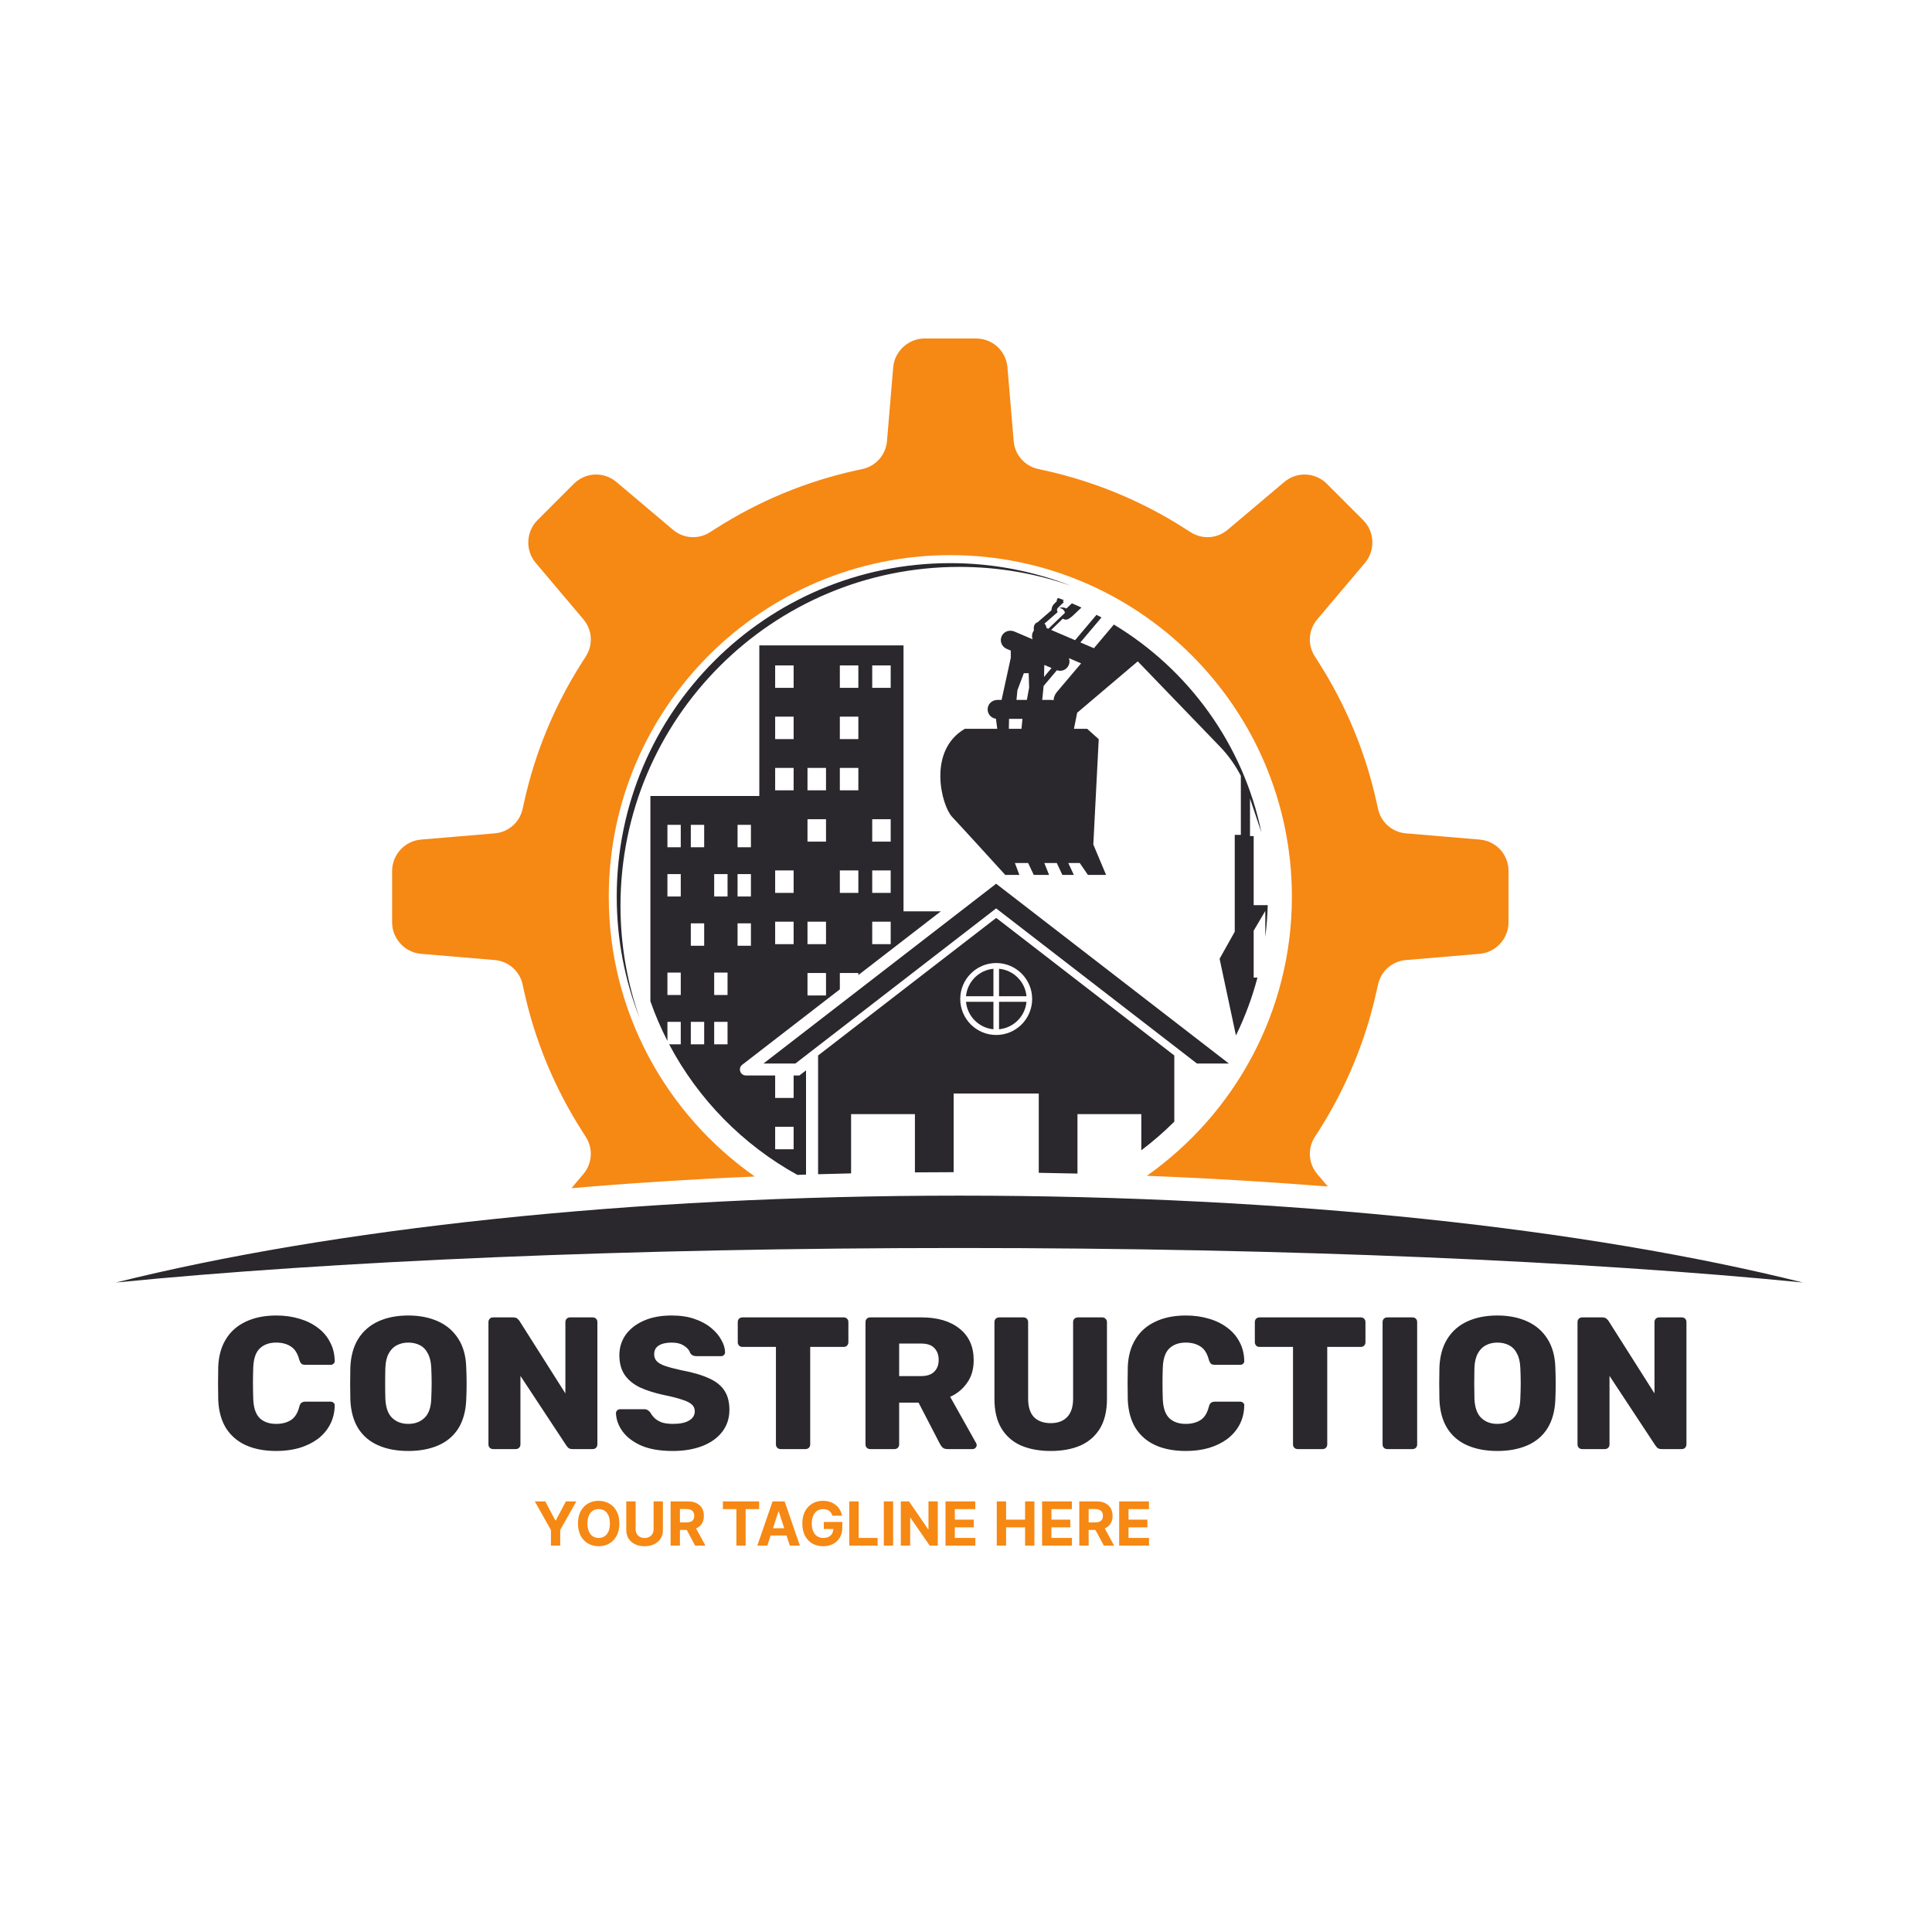 <svg width="50" height="50" viewBox="0 0 50 50" fill="none" xmlns="http://www.w3.org/2000/svg">
<path d="M16.058 23.442C16.058 18.598 19.985 14.671 24.83 14.671C25.846 14.671 26.821 14.845 27.729 15.164C26.757 14.784 25.7 14.574 24.594 14.574C19.826 14.574 15.961 18.439 15.961 23.206C15.961 24.313 16.172 25.37 16.551 26.342C16.233 25.434 16.058 24.459 16.058 23.442Z" fill="#2A272D"/>
<path d="M31.803 27.524L25.78 22.871L19.758 27.524H20.584L25.78 23.509L30.977 27.524H31.803Z" fill="#2A272D"/>
<path d="M25 25.782H25.71V25.072C25.334 25.107 25.035 25.406 25 25.782Z" fill="#2A272D"/>
<path d="M25.71 26.637V25.927H25C25.035 26.302 25.334 26.602 25.71 26.637Z" fill="#2A272D"/>
<path d="M25.855 26.637C26.231 26.602 26.531 26.302 26.565 25.927H25.855V26.637Z" fill="#2A272D"/>
<path d="M25.855 25.072V25.782H26.565C26.531 25.406 26.231 25.107 25.855 25.072Z" fill="#2A272D"/>
<path d="M27.353 17.908C27.3 17.971 27.271 18.046 27.266 18.122C27.246 18.117 27.226 18.114 27.205 18.114H26.973L27.009 17.752L27.352 17.346C27.473 17.389 27.608 17.332 27.659 17.212C27.684 17.153 27.684 17.089 27.664 17.033L27.979 17.168L27.353 17.908ZM27.027 17.209L27.214 17.288L27.019 17.52L27.027 17.209ZM26.575 18.114H26.306L26.331 17.861L26.497 17.422H26.622L26.634 17.796L26.575 18.114ZM26.436 18.861H26.109L26.114 18.604H26.461L26.436 18.861ZM32.645 21.543C32.175 19.264 30.759 17.328 28.827 16.163L28.31 16.776L27.96 16.626L28.507 15.979C28.464 15.956 28.42 15.935 28.377 15.912L27.823 16.568L27.204 16.303L27.506 16.01C27.506 16.01 27.577 16.069 27.666 16.01C27.755 15.951 27.791 15.909 27.791 15.909L27.988 15.723C27.906 15.685 27.825 15.649 27.741 15.614L27.597 15.749C27.597 15.749 27.518 15.694 27.411 15.737C27.411 15.737 27.532 15.734 27.562 15.859L27.132 16.272L27.083 16.251C27.083 16.25 27.078 16.184 27.031 16.139L27.371 15.842L27.356 15.797C27.355 15.797 27.347 15.762 27.384 15.725C27.452 15.657 27.479 15.633 27.479 15.633L27.532 15.586L27.506 15.556C27.513 15.55 27.523 15.54 27.533 15.531C27.483 15.512 27.434 15.493 27.384 15.475C27.383 15.475 27.379 15.479 27.378 15.479C27.355 15.503 27.346 15.532 27.349 15.56C27.333 15.575 27.312 15.596 27.284 15.625C27.227 15.681 27.212 15.744 27.213 15.792L26.852 16.105C26.723 16.146 26.758 16.311 26.758 16.311L26.763 16.31C26.749 16.327 26.737 16.345 26.728 16.366C26.702 16.425 26.703 16.489 26.723 16.545L26.253 16.344C26.135 16.294 25.993 16.335 25.932 16.447C25.861 16.576 25.918 16.734 26.05 16.791L26.159 16.837V17.024L25.921 18.114H25.814C25.69 18.114 25.579 18.202 25.562 18.325C25.544 18.465 25.643 18.585 25.775 18.601L25.809 18.861H24.971C23.99 19.431 24.37 20.855 24.639 21.139C24.908 21.424 26.015 22.642 26.015 22.642H26.381L26.266 22.335H26.608L26.754 22.642H26.857H27.15L27.027 22.335H27.35L27.493 22.642H27.712H27.791L27.647 22.335H27.944L28.155 22.642H28.34H28.625L28.295 21.856L28.435 19.13L28.135 18.861H27.794L27.877 18.445C27.88 18.442 27.882 18.441 27.885 18.439L29.445 17.116L31.573 19.323C31.789 19.547 31.971 19.803 32.113 20.079V21.606H31.955V24.113L31.563 24.813L31.986 26.798C32.218 26.322 32.406 25.821 32.543 25.3H32.445V24.086L32.746 23.575V24.249C32.78 23.978 32.801 23.704 32.809 23.425H32.445V21.638H32.35V20.666L32.645 21.543Z" fill="#2A272D"/>
<path d="M10.896 24.685L12.804 24.846C13.158 24.876 13.448 25.129 13.525 25.477L13.564 25.655C13.848 26.941 14.353 28.158 15.065 29.273L15.163 29.427C15.354 29.727 15.328 30.111 15.099 30.383L14.789 30.75C16.32 30.619 17.905 30.518 19.535 30.448C17.252 28.848 15.755 26.199 15.755 23.206C15.755 18.332 19.721 14.367 24.595 14.367C29.468 14.367 33.434 18.332 33.434 23.206C33.434 26.188 31.948 28.828 29.68 30.43C31.286 30.492 32.851 30.586 34.365 30.708L34.09 30.383C33.861 30.111 33.835 29.727 34.026 29.427L34.125 29.273C34.836 28.158 35.341 26.94 35.624 25.655L35.664 25.477C35.741 25.129 36.031 24.876 36.385 24.846L38.293 24.685C38.712 24.649 39.04 24.292 39.04 23.871V22.541C39.04 22.113 38.719 21.764 38.293 21.728L36.385 21.567C36.031 21.537 35.741 21.283 35.664 20.936L35.624 20.758C35.341 19.472 34.836 18.255 34.125 17.139L34.026 16.985C33.835 16.685 33.861 16.301 34.09 16.029L35.326 14.566C35.597 14.244 35.577 13.759 35.279 13.461L34.339 12.521C34.036 12.219 33.562 12.199 33.235 12.475L31.771 13.711C31.499 13.94 31.115 13.966 30.815 13.774L30.661 13.676C29.548 12.966 28.33 12.461 27.043 12.176L26.865 12.137C26.518 12.06 26.264 11.77 26.234 11.416L26.073 9.508C26.037 9.082 25.687 8.76 25.259 8.76H23.93C23.509 8.76 23.151 9.089 23.116 9.508L22.955 11.416C22.925 11.77 22.671 12.06 22.324 12.137L22.146 12.176C20.858 12.461 19.641 12.966 18.528 13.676L18.374 13.774C18.074 13.966 17.69 13.94 17.418 13.711L15.954 12.475C15.627 12.199 15.152 12.219 14.85 12.521L13.91 13.461C13.612 13.759 13.591 14.244 13.863 14.566L15.099 16.029C15.328 16.301 15.354 16.685 15.163 16.985L15.065 17.139C14.353 18.255 13.848 19.472 13.565 20.757L13.525 20.936C13.448 21.283 13.158 21.537 12.804 21.567L10.896 21.728C10.477 21.763 10.148 22.12 10.148 22.541V23.871C10.148 24.292 10.477 24.649 10.896 24.685Z" fill="#F68814"/>
<path d="M25.782 24.923C26.295 24.923 26.712 25.341 26.712 25.854C26.712 26.368 26.295 26.785 25.782 26.785C25.268 26.785 24.851 26.368 24.851 25.854C24.851 25.341 25.268 24.923 25.782 24.923ZM22.026 30.367V28.833H23.678V30.341C24.011 30.338 24.345 30.336 24.68 30.336V28.3H26.883V30.352C27.218 30.358 27.553 30.364 27.885 30.372V28.833H29.537V29.769C29.839 29.541 30.124 29.294 30.391 29.028V27.316L25.782 23.755L21.172 27.316V30.389C21.456 30.381 21.74 30.373 22.026 30.367Z" fill="#2A272D"/>
<path d="M17.273 25.171H17.618V25.751H17.273V25.171ZM17.273 22.621H17.618V23.201H17.273V22.621ZM17.273 21.346H17.618V21.926H17.273V21.346ZM17.878 26.445H18.224V27.026H17.878V26.445ZM17.878 23.896H18.224V24.476H17.878V23.896ZM17.878 21.346H18.224V21.926H17.878V21.346ZM18.483 26.445H18.829V27.026H18.483V26.445ZM18.483 25.171H18.829V25.751H18.483V25.171ZM18.483 22.621H18.829V23.201H18.483V22.621ZM19.088 23.896H19.434V24.476H19.088V23.896ZM19.088 22.621H19.434V23.201H19.088V22.621ZM19.088 21.346H19.434V21.926H19.088V21.346ZM20.061 23.854H20.539V24.435H20.061V23.854ZM20.061 22.527H20.539V23.108H20.061V22.527ZM20.061 19.874H20.539V20.454H20.061V19.874ZM20.061 18.547H20.539V19.128H20.061V18.547ZM20.061 17.221H20.539V17.801H20.061V17.221ZM20.898 25.181H21.377V25.762H20.898V25.181ZM20.898 23.854H21.377V24.435H20.898V23.854ZM20.898 21.201H21.377V21.781H20.898V21.201ZM20.898 19.874H21.377V20.454H20.898V19.874ZM21.735 22.527H22.214V23.108H21.735V22.527ZM21.735 19.874H22.214V20.454H21.735V19.874ZM21.735 18.547H22.214V19.128H21.735V18.547ZM21.735 17.221H22.214V17.801H21.735V17.221ZM22.573 23.854H23.051V24.435H22.573V23.854ZM22.573 22.527H23.051V23.108H22.573V22.527ZM22.573 21.201H23.051V21.781H22.573V21.201ZM22.573 17.221H23.051V17.801H22.573V17.221ZM20.061 29.161H20.539V29.742H20.061V29.161ZM20.061 27.834H20.539V28.415H20.061V27.834ZM17.273 26.445H17.618V27.026H17.317C18.069 28.451 19.227 29.628 20.636 30.406C20.711 30.403 20.785 30.401 20.86 30.398V27.701L20.689 27.833H19.305C19.156 27.833 19.092 27.646 19.21 27.555L21.735 25.604V25.181H22.214V25.234L24.349 23.585H23.383V16.702H19.651V20.6H16.832V25.912C16.956 26.266 17.103 26.609 17.273 26.939V26.445Z" fill="#2A272D"/>
<path d="M46.659 33.191C41.091 31.803 33.367 30.943 24.83 30.943C16.292 30.943 8.569 31.803 3 33.191C8.569 32.64 16.292 32.298 24.83 32.298C33.367 32.298 41.091 32.64 46.659 33.191Z" fill="#2A272D"/>
<path d="M7.152 37.551C6.844 37.551 6.58 37.501 6.359 37.4C6.141 37.3 5.971 37.152 5.847 36.957C5.727 36.762 5.661 36.52 5.648 36.232C5.645 36.099 5.643 35.956 5.643 35.803C5.643 35.651 5.645 35.504 5.648 35.365C5.661 35.082 5.729 34.844 5.852 34.649C5.976 34.451 6.148 34.302 6.368 34.201C6.589 34.097 6.851 34.045 7.152 34.045C7.367 34.045 7.565 34.073 7.747 34.128C7.928 34.18 8.087 34.258 8.224 34.362C8.36 34.462 8.466 34.586 8.54 34.732C8.618 34.875 8.659 35.037 8.662 35.219C8.665 35.248 8.656 35.272 8.633 35.292C8.613 35.311 8.589 35.321 8.56 35.321H7.902C7.86 35.321 7.828 35.313 7.805 35.297C7.782 35.277 7.763 35.243 7.747 35.194C7.701 35.022 7.626 34.906 7.523 34.844C7.422 34.779 7.297 34.746 7.148 34.746C6.969 34.746 6.828 34.797 6.724 34.897C6.62 34.995 6.563 35.159 6.554 35.389C6.544 35.655 6.544 35.928 6.554 36.207C6.563 36.438 6.62 36.603 6.724 36.704C6.828 36.801 6.969 36.85 7.148 36.85C7.297 36.85 7.424 36.818 7.527 36.753C7.631 36.688 7.704 36.571 7.747 36.402C7.76 36.353 7.777 36.321 7.8 36.305C7.826 36.285 7.86 36.275 7.902 36.275H8.56C8.589 36.275 8.613 36.285 8.633 36.305C8.656 36.324 8.665 36.349 8.662 36.378C8.659 36.559 8.618 36.723 8.54 36.87C8.466 37.012 8.36 37.136 8.224 37.24C8.087 37.34 7.928 37.418 7.747 37.473C7.565 37.525 7.367 37.551 7.152 37.551ZM10.567 37.551C10.268 37.551 10.008 37.502 9.788 37.405C9.567 37.308 9.395 37.162 9.271 36.967C9.148 36.769 9.08 36.522 9.067 36.227C9.064 36.087 9.062 35.947 9.062 35.808C9.062 35.668 9.064 35.527 9.067 35.384C9.08 35.092 9.148 34.847 9.271 34.649C9.398 34.448 9.572 34.297 9.792 34.196C10.013 34.096 10.271 34.045 10.567 34.045C10.859 34.045 11.115 34.096 11.336 34.196C11.56 34.297 11.735 34.448 11.862 34.649C11.989 34.847 12.057 35.092 12.066 35.384C12.073 35.527 12.076 35.668 12.076 35.808C12.076 35.947 12.073 36.087 12.066 36.227C12.054 36.522 11.985 36.769 11.862 36.967C11.739 37.162 11.567 37.308 11.346 37.405C11.125 37.502 10.865 37.551 10.567 37.551ZM10.567 36.85C10.739 36.85 10.878 36.798 10.986 36.694C11.096 36.59 11.154 36.425 11.161 36.197C11.167 36.055 11.171 35.92 11.171 35.793C11.171 35.667 11.167 35.535 11.161 35.399C11.154 35.246 11.125 35.123 11.073 35.029C11.024 34.931 10.956 34.86 10.869 34.815C10.781 34.769 10.68 34.746 10.567 34.746C10.456 34.746 10.357 34.769 10.27 34.815C10.182 34.86 10.112 34.931 10.06 35.029C10.008 35.123 9.979 35.246 9.973 35.399C9.969 35.535 9.968 35.667 9.968 35.793C9.968 35.92 9.969 36.055 9.973 36.197C9.982 36.425 10.041 36.59 10.148 36.694C10.255 36.798 10.395 36.85 10.567 36.85ZM12.762 37.502C12.727 37.502 12.697 37.491 12.675 37.468C12.652 37.446 12.641 37.416 12.641 37.381V34.216C12.641 34.18 12.652 34.151 12.675 34.128C12.697 34.105 12.727 34.094 12.762 34.094H13.279C13.334 34.094 13.373 34.107 13.396 34.133C13.421 34.156 13.438 34.173 13.444 34.186L14.632 36.061V34.216C14.632 34.18 14.644 34.151 14.666 34.128C14.689 34.105 14.718 34.094 14.754 34.094H15.338C15.374 34.094 15.403 34.105 15.426 34.128C15.449 34.151 15.46 34.18 15.46 34.216V37.381C15.46 37.413 15.449 37.443 15.426 37.468C15.403 37.491 15.374 37.502 15.338 37.502H14.817C14.765 37.502 14.726 37.489 14.7 37.464C14.678 37.438 14.663 37.42 14.657 37.41L13.469 35.608V37.381C13.469 37.416 13.457 37.446 13.434 37.468C13.412 37.491 13.383 37.502 13.347 37.502H12.762ZM17.412 37.551C17.087 37.551 16.818 37.506 16.603 37.415C16.389 37.321 16.227 37.199 16.116 37.05C16.006 36.9 15.947 36.741 15.941 36.572C15.941 36.547 15.951 36.524 15.97 36.504C15.993 36.482 16.019 36.47 16.048 36.47H16.662C16.707 36.47 16.741 36.478 16.764 36.495C16.79 36.511 16.813 36.532 16.832 36.558C16.858 36.606 16.894 36.654 16.939 36.699C16.988 36.745 17.05 36.782 17.124 36.811C17.202 36.837 17.298 36.85 17.412 36.85C17.6 36.85 17.741 36.821 17.835 36.762C17.933 36.704 17.981 36.624 17.981 36.524C17.981 36.452 17.955 36.394 17.904 36.349C17.852 36.3 17.767 36.258 17.65 36.222C17.537 36.183 17.384 36.144 17.192 36.105C16.946 36.053 16.735 35.986 16.559 35.905C16.387 35.821 16.256 35.712 16.165 35.579C16.074 35.443 16.029 35.274 16.029 35.073C16.029 34.875 16.084 34.698 16.194 34.542C16.308 34.386 16.465 34.264 16.667 34.177C16.868 34.089 17.107 34.045 17.382 34.045C17.606 34.045 17.803 34.074 17.972 34.133C18.144 34.191 18.288 34.269 18.405 34.367C18.522 34.464 18.61 34.568 18.668 34.678C18.73 34.785 18.762 34.891 18.765 34.995C18.765 35.021 18.756 35.045 18.736 35.068C18.717 35.087 18.692 35.097 18.663 35.097H18.02C17.985 35.097 17.954 35.09 17.928 35.078C17.902 35.065 17.879 35.043 17.86 35.014C17.84 34.943 17.788 34.881 17.704 34.829C17.623 34.774 17.515 34.746 17.382 34.746C17.24 34.746 17.128 34.772 17.046 34.824C16.968 34.873 16.93 34.949 16.93 35.053C16.93 35.118 16.951 35.175 16.993 35.224C17.038 35.272 17.111 35.315 17.212 35.35C17.316 35.386 17.457 35.423 17.636 35.462C17.931 35.517 18.17 35.587 18.352 35.672C18.533 35.753 18.666 35.86 18.751 35.993C18.835 36.123 18.877 36.287 18.877 36.485C18.877 36.706 18.814 36.897 18.688 37.059C18.564 37.218 18.392 37.34 18.171 37.425C17.951 37.509 17.697 37.551 17.412 37.551ZM20.203 37.502C20.168 37.502 20.138 37.491 20.116 37.468C20.093 37.446 20.081 37.416 20.081 37.381V34.858H19.215C19.179 34.858 19.15 34.847 19.127 34.824C19.104 34.798 19.093 34.769 19.093 34.737V34.216C19.093 34.18 19.104 34.151 19.127 34.128C19.15 34.105 19.179 34.094 19.215 34.094H21.834C21.87 34.094 21.899 34.105 21.922 34.128C21.945 34.151 21.956 34.18 21.956 34.216V34.737C21.956 34.769 21.945 34.798 21.922 34.824C21.899 34.847 21.87 34.858 21.834 34.858H20.968V37.381C20.968 37.416 20.956 37.446 20.934 37.468C20.911 37.491 20.882 37.502 20.846 37.502H20.203ZM22.52 37.502C22.485 37.502 22.456 37.491 22.433 37.468C22.41 37.446 22.399 37.416 22.399 37.381V34.216C22.399 34.18 22.41 34.151 22.433 34.128C22.456 34.105 22.485 34.094 22.52 34.094H23.845C24.264 34.094 24.593 34.191 24.834 34.386C25.077 34.578 25.199 34.85 25.199 35.204C25.199 35.435 25.142 35.629 25.028 35.788C24.918 35.947 24.772 36.068 24.59 36.149L25.262 37.347C25.272 37.366 25.277 37.384 25.277 37.4C25.277 37.426 25.265 37.451 25.243 37.473C25.223 37.493 25.199 37.502 25.169 37.502H24.527C24.465 37.502 24.42 37.488 24.39 37.459C24.361 37.426 24.34 37.397 24.327 37.371L23.772 36.3H23.27V37.381C23.27 37.416 23.259 37.446 23.236 37.468C23.214 37.491 23.184 37.502 23.149 37.502H22.52ZM23.27 35.613H23.835C23.988 35.613 24.102 35.576 24.176 35.501C24.254 35.426 24.293 35.324 24.293 35.194C24.293 35.068 24.256 34.965 24.181 34.888C24.11 34.81 23.994 34.771 23.835 34.771H23.27V35.613ZM27.192 37.551C26.9 37.551 26.644 37.504 26.423 37.41C26.206 37.313 26.037 37.165 25.917 36.967C25.796 36.766 25.736 36.511 25.736 36.202V34.216C25.736 34.18 25.748 34.151 25.77 34.128C25.793 34.105 25.822 34.094 25.858 34.094H26.486C26.522 34.094 26.551 34.105 26.574 34.128C26.597 34.151 26.608 34.18 26.608 34.216V36.197C26.608 36.408 26.658 36.568 26.759 36.675C26.863 36.779 27.007 36.831 27.192 36.831C27.374 36.831 27.515 36.779 27.616 36.675C27.72 36.568 27.772 36.408 27.772 36.197V34.216C27.772 34.18 27.783 34.151 27.806 34.128C27.832 34.105 27.861 34.094 27.894 34.094H28.527C28.559 34.094 28.587 34.105 28.609 34.128C28.635 34.151 28.648 34.18 28.648 34.216V36.202C28.648 36.511 28.588 36.766 28.468 36.967C28.348 37.165 28.179 37.313 27.962 37.41C27.744 37.504 27.488 37.551 27.192 37.551ZM30.692 37.551C30.383 37.551 30.119 37.501 29.898 37.4C29.68 37.3 29.51 37.152 29.387 36.957C29.267 36.762 29.2 36.52 29.187 36.232C29.184 36.099 29.182 35.956 29.182 35.803C29.182 35.651 29.184 35.504 29.187 35.365C29.2 35.082 29.268 34.844 29.392 34.649C29.515 34.451 29.687 34.302 29.908 34.201C30.128 34.097 30.39 34.045 30.692 34.045C30.906 34.045 31.104 34.073 31.286 34.128C31.468 34.18 31.627 34.258 31.763 34.362C31.899 34.462 32.005 34.586 32.08 34.732C32.157 34.875 32.198 35.037 32.201 35.219C32.205 35.248 32.195 35.272 32.172 35.292C32.153 35.311 32.128 35.321 32.099 35.321H31.442C31.399 35.321 31.367 35.313 31.344 35.297C31.321 35.277 31.302 35.243 31.286 35.194C31.24 35.022 31.166 34.906 31.062 34.844C30.961 34.779 30.836 34.746 30.687 34.746C30.508 34.746 30.367 34.797 30.263 34.897C30.159 34.995 30.102 35.159 30.093 35.389C30.083 35.655 30.083 35.928 30.093 36.207C30.102 36.438 30.159 36.603 30.263 36.704C30.367 36.801 30.508 36.85 30.687 36.85C30.836 36.85 30.963 36.818 31.067 36.753C31.171 36.688 31.244 36.571 31.286 36.402C31.299 36.353 31.317 36.321 31.339 36.305C31.365 36.285 31.399 36.275 31.442 36.275H32.099C32.128 36.275 32.153 36.285 32.172 36.305C32.195 36.324 32.205 36.349 32.201 36.378C32.198 36.559 32.157 36.723 32.08 36.87C32.005 37.012 31.899 37.136 31.763 37.24C31.627 37.34 31.468 37.418 31.286 37.473C31.104 37.525 30.906 37.551 30.692 37.551ZM33.585 37.502C33.549 37.502 33.52 37.491 33.497 37.468C33.474 37.446 33.463 37.416 33.463 37.381V34.858H32.596C32.561 34.858 32.531 34.847 32.509 34.824C32.486 34.798 32.475 34.769 32.475 34.737V34.216C32.475 34.18 32.486 34.151 32.509 34.128C32.531 34.105 32.561 34.094 32.596 34.094H35.216C35.252 34.094 35.281 34.105 35.304 34.128C35.327 34.151 35.338 34.18 35.338 34.216V34.737C35.338 34.769 35.327 34.798 35.304 34.824C35.281 34.847 35.252 34.858 35.216 34.858H34.349V37.381C34.349 37.416 34.338 37.446 34.315 37.468C34.293 37.491 34.263 37.502 34.228 37.502H33.585ZM35.902 37.502C35.867 37.502 35.837 37.491 35.815 37.468C35.792 37.446 35.781 37.416 35.781 37.381V34.216C35.781 34.18 35.792 34.151 35.815 34.128C35.837 34.105 35.867 34.094 35.902 34.094H36.555C36.59 34.094 36.62 34.105 36.642 34.128C36.665 34.151 36.676 34.18 36.676 34.216V37.381C36.676 37.416 36.665 37.446 36.642 37.468C36.62 37.491 36.59 37.502 36.555 37.502H35.902ZM38.752 37.551C38.453 37.551 38.194 37.502 37.973 37.405C37.752 37.308 37.58 37.162 37.457 36.967C37.333 36.769 37.265 36.522 37.252 36.227C37.249 36.087 37.247 35.947 37.247 35.808C37.247 35.668 37.249 35.527 37.252 35.384C37.265 35.092 37.333 34.847 37.457 34.649C37.583 34.448 37.757 34.297 37.978 34.196C38.198 34.096 38.456 34.045 38.752 34.045C39.044 34.045 39.301 34.096 39.521 34.196C39.745 34.297 39.921 34.448 40.047 34.649C40.174 34.847 40.242 35.092 40.252 35.384C40.258 35.527 40.261 35.668 40.261 35.808C40.261 35.947 40.258 36.087 40.252 36.227C40.239 36.522 40.171 36.769 40.047 36.967C39.924 37.162 39.752 37.308 39.531 37.405C39.31 37.502 39.051 37.551 38.752 37.551ZM38.752 36.85C38.924 36.85 39.064 36.798 39.171 36.694C39.281 36.59 39.34 36.425 39.346 36.197C39.352 36.055 39.356 35.92 39.356 35.793C39.356 35.667 39.352 35.535 39.346 35.399C39.34 35.246 39.31 35.123 39.258 35.029C39.21 34.931 39.142 34.86 39.054 34.815C38.966 34.769 38.865 34.746 38.752 34.746C38.642 34.746 38.542 34.769 38.455 34.815C38.367 34.86 38.297 34.931 38.245 35.029C38.194 35.123 38.164 35.246 38.158 35.399C38.155 35.535 38.153 35.667 38.153 35.793C38.153 35.92 38.155 36.055 38.158 36.197C38.168 36.425 38.226 36.59 38.333 36.694C38.44 36.798 38.58 36.85 38.752 36.85ZM40.948 37.502C40.912 37.502 40.883 37.491 40.86 37.468C40.837 37.446 40.826 37.416 40.826 37.381V34.216C40.826 34.18 40.837 34.151 40.86 34.128C40.883 34.105 40.912 34.094 40.948 34.094H41.464C41.519 34.094 41.558 34.107 41.581 34.133C41.607 34.156 41.623 34.173 41.629 34.186L42.818 36.061V34.216C42.818 34.18 42.829 34.151 42.852 34.128C42.874 34.105 42.904 34.094 42.939 34.094H43.524C43.559 34.094 43.589 34.105 43.611 34.128C43.634 34.151 43.645 34.18 43.645 34.216V37.381C43.645 37.413 43.634 37.443 43.611 37.468C43.589 37.491 43.559 37.502 43.524 37.502H43.003C42.951 37.502 42.912 37.489 42.886 37.464C42.863 37.438 42.848 37.42 42.842 37.41L41.654 35.608V37.381C41.654 37.416 41.642 37.446 41.62 37.468C41.597 37.491 41.568 37.502 41.532 37.502H40.948Z" fill="#2A272D"/>
<path d="M13.841 38.856H14.112L14.373 39.349H14.384L14.645 38.856H14.915L14.498 39.596V40H14.258V39.596L13.841 38.856ZM16.029 39.428C16.029 39.553 16.006 39.659 15.958 39.746C15.911 39.834 15.847 39.901 15.766 39.947C15.685 39.993 15.595 40.016 15.494 40.016C15.392 40.016 15.301 39.993 15.22 39.946C15.139 39.9 15.075 39.833 15.028 39.746C14.982 39.658 14.958 39.553 14.958 39.428C14.958 39.303 14.982 39.197 15.028 39.11C15.075 39.023 15.139 38.956 15.22 38.91C15.301 38.864 15.392 38.841 15.494 38.841C15.595 38.841 15.685 38.864 15.766 38.91C15.847 38.956 15.911 39.023 15.958 39.11C16.006 39.197 16.029 39.303 16.029 39.428ZM15.784 39.428C15.784 39.347 15.772 39.279 15.748 39.224C15.724 39.168 15.69 39.126 15.647 39.098C15.603 39.069 15.552 39.055 15.494 39.055C15.435 39.055 15.384 39.069 15.341 39.098C15.297 39.126 15.263 39.168 15.239 39.224C15.215 39.279 15.203 39.347 15.203 39.428C15.203 39.509 15.215 39.577 15.239 39.633C15.263 39.688 15.297 39.73 15.341 39.759C15.384 39.787 15.435 39.802 15.494 39.802C15.552 39.802 15.603 39.787 15.647 39.759C15.69 39.73 15.724 39.688 15.748 39.633C15.772 39.577 15.784 39.509 15.784 39.428ZM16.915 38.856H17.156V39.599C17.156 39.682 17.137 39.755 17.097 39.818C17.057 39.88 17.002 39.929 16.931 39.964C16.86 39.999 16.777 40.016 16.682 40.016C16.587 40.016 16.504 39.999 16.433 39.964C16.362 39.929 16.307 39.88 16.267 39.818C16.228 39.755 16.208 39.682 16.208 39.599V38.856H16.45V39.578C16.45 39.622 16.459 39.661 16.479 39.695C16.498 39.728 16.525 39.755 16.56 39.774C16.595 39.794 16.636 39.803 16.682 39.803C16.729 39.803 16.77 39.794 16.805 39.774C16.84 39.755 16.867 39.728 16.886 39.695C16.905 39.661 16.915 39.622 16.915 39.578V38.856ZM17.355 40V38.856H17.806C17.893 38.856 17.967 38.872 18.028 38.903C18.089 38.933 18.136 38.977 18.168 39.033C18.2 39.089 18.216 39.154 18.216 39.23C18.216 39.306 18.2 39.371 18.167 39.426C18.134 39.48 18.087 39.522 18.025 39.551C17.963 39.58 17.888 39.595 17.8 39.595H17.498V39.4H17.761C17.807 39.4 17.846 39.394 17.876 39.381C17.907 39.369 17.93 39.35 17.944 39.324C17.96 39.299 17.967 39.268 17.967 39.23C17.967 39.192 17.96 39.16 17.944 39.134C17.93 39.108 17.907 39.088 17.876 39.075C17.845 39.061 17.807 39.054 17.76 39.054H17.597V40H17.355ZM17.973 39.48L18.257 40H17.99L17.712 39.48H17.973ZM18.708 39.056V38.856H19.647V39.056H19.297V40H19.058V39.056H18.708ZM19.859 40H19.6L19.994 38.856H20.306L20.7 40H20.441L20.155 39.118H20.146L19.859 40ZM19.843 39.55H20.455V39.739H19.843V39.55ZM21.543 39.226C21.535 39.199 21.524 39.175 21.509 39.154C21.495 39.133 21.478 39.115 21.458 39.1C21.438 39.086 21.414 39.074 21.388 39.066C21.363 39.059 21.334 39.055 21.303 39.055C21.244 39.055 21.193 39.069 21.149 39.098C21.105 39.127 21.071 39.169 21.046 39.225C21.021 39.28 21.009 39.347 21.009 39.427C21.009 39.507 21.021 39.575 21.046 39.63C21.07 39.686 21.104 39.729 21.148 39.758C21.193 39.787 21.245 39.802 21.305 39.802C21.36 39.802 21.407 39.792 21.445 39.773C21.484 39.753 21.514 39.725 21.535 39.69C21.555 39.654 21.566 39.612 21.566 39.563L21.615 39.57H21.32V39.388H21.799V39.532C21.799 39.633 21.778 39.719 21.735 39.791C21.693 39.863 21.634 39.919 21.56 39.958C21.485 39.996 21.4 40.016 21.304 40.016C21.197 40.016 21.103 39.992 21.021 39.945C20.94 39.897 20.877 39.83 20.832 39.742C20.787 39.654 20.764 39.55 20.764 39.429C20.764 39.337 20.777 39.254 20.804 39.181C20.831 39.108 20.869 39.047 20.918 38.996C20.967 38.945 21.024 38.907 21.088 38.88C21.153 38.854 21.224 38.841 21.299 38.841C21.364 38.841 21.424 38.85 21.48 38.869C21.536 38.888 21.585 38.914 21.628 38.949C21.672 38.983 21.708 39.024 21.735 39.071C21.763 39.118 21.78 39.169 21.788 39.226H21.543ZM21.98 40V38.856H22.222V39.801H22.712V40H21.98ZM23.114 38.856V40H22.873V38.856H23.114ZM24.27 38.856V40H24.061L23.563 39.28H23.555V40H23.313V38.856H23.526L24.019 39.576H24.029V38.856H24.27ZM24.47 40V38.856H25.24V39.056H24.711V39.328H25.201V39.528H24.711V39.801H25.242V40H24.47ZM25.796 40V38.856H26.038V39.328H26.529V38.856H26.77V40H26.529V39.528H26.038V40H25.796ZM26.969 40V38.856H27.74V39.056H27.211V39.328H27.7V39.528H27.211V39.801H27.742V40H26.969ZM27.932 40V38.856H28.383C28.47 38.856 28.544 38.872 28.605 38.903C28.666 38.933 28.713 38.977 28.745 39.033C28.777 39.089 28.793 39.154 28.793 39.23C28.793 39.306 28.777 39.371 28.744 39.426C28.711 39.48 28.664 39.522 28.602 39.551C28.54 39.58 28.465 39.595 28.377 39.595H28.075V39.4H28.338C28.384 39.4 28.423 39.394 28.453 39.381C28.484 39.369 28.506 39.35 28.521 39.324C28.537 39.299 28.544 39.268 28.544 39.23C28.544 39.192 28.537 39.16 28.521 39.134C28.506 39.108 28.483 39.088 28.453 39.075C28.422 39.061 28.384 39.054 28.337 39.054H28.174V40H27.932ZM28.55 39.48L28.834 40H28.567L28.289 39.48H28.55ZM28.964 40V38.856H29.735V39.056H29.206V39.328H29.695V39.528H29.206V39.801H29.737V40H28.964Z" fill="#F68814"/>
</svg>
